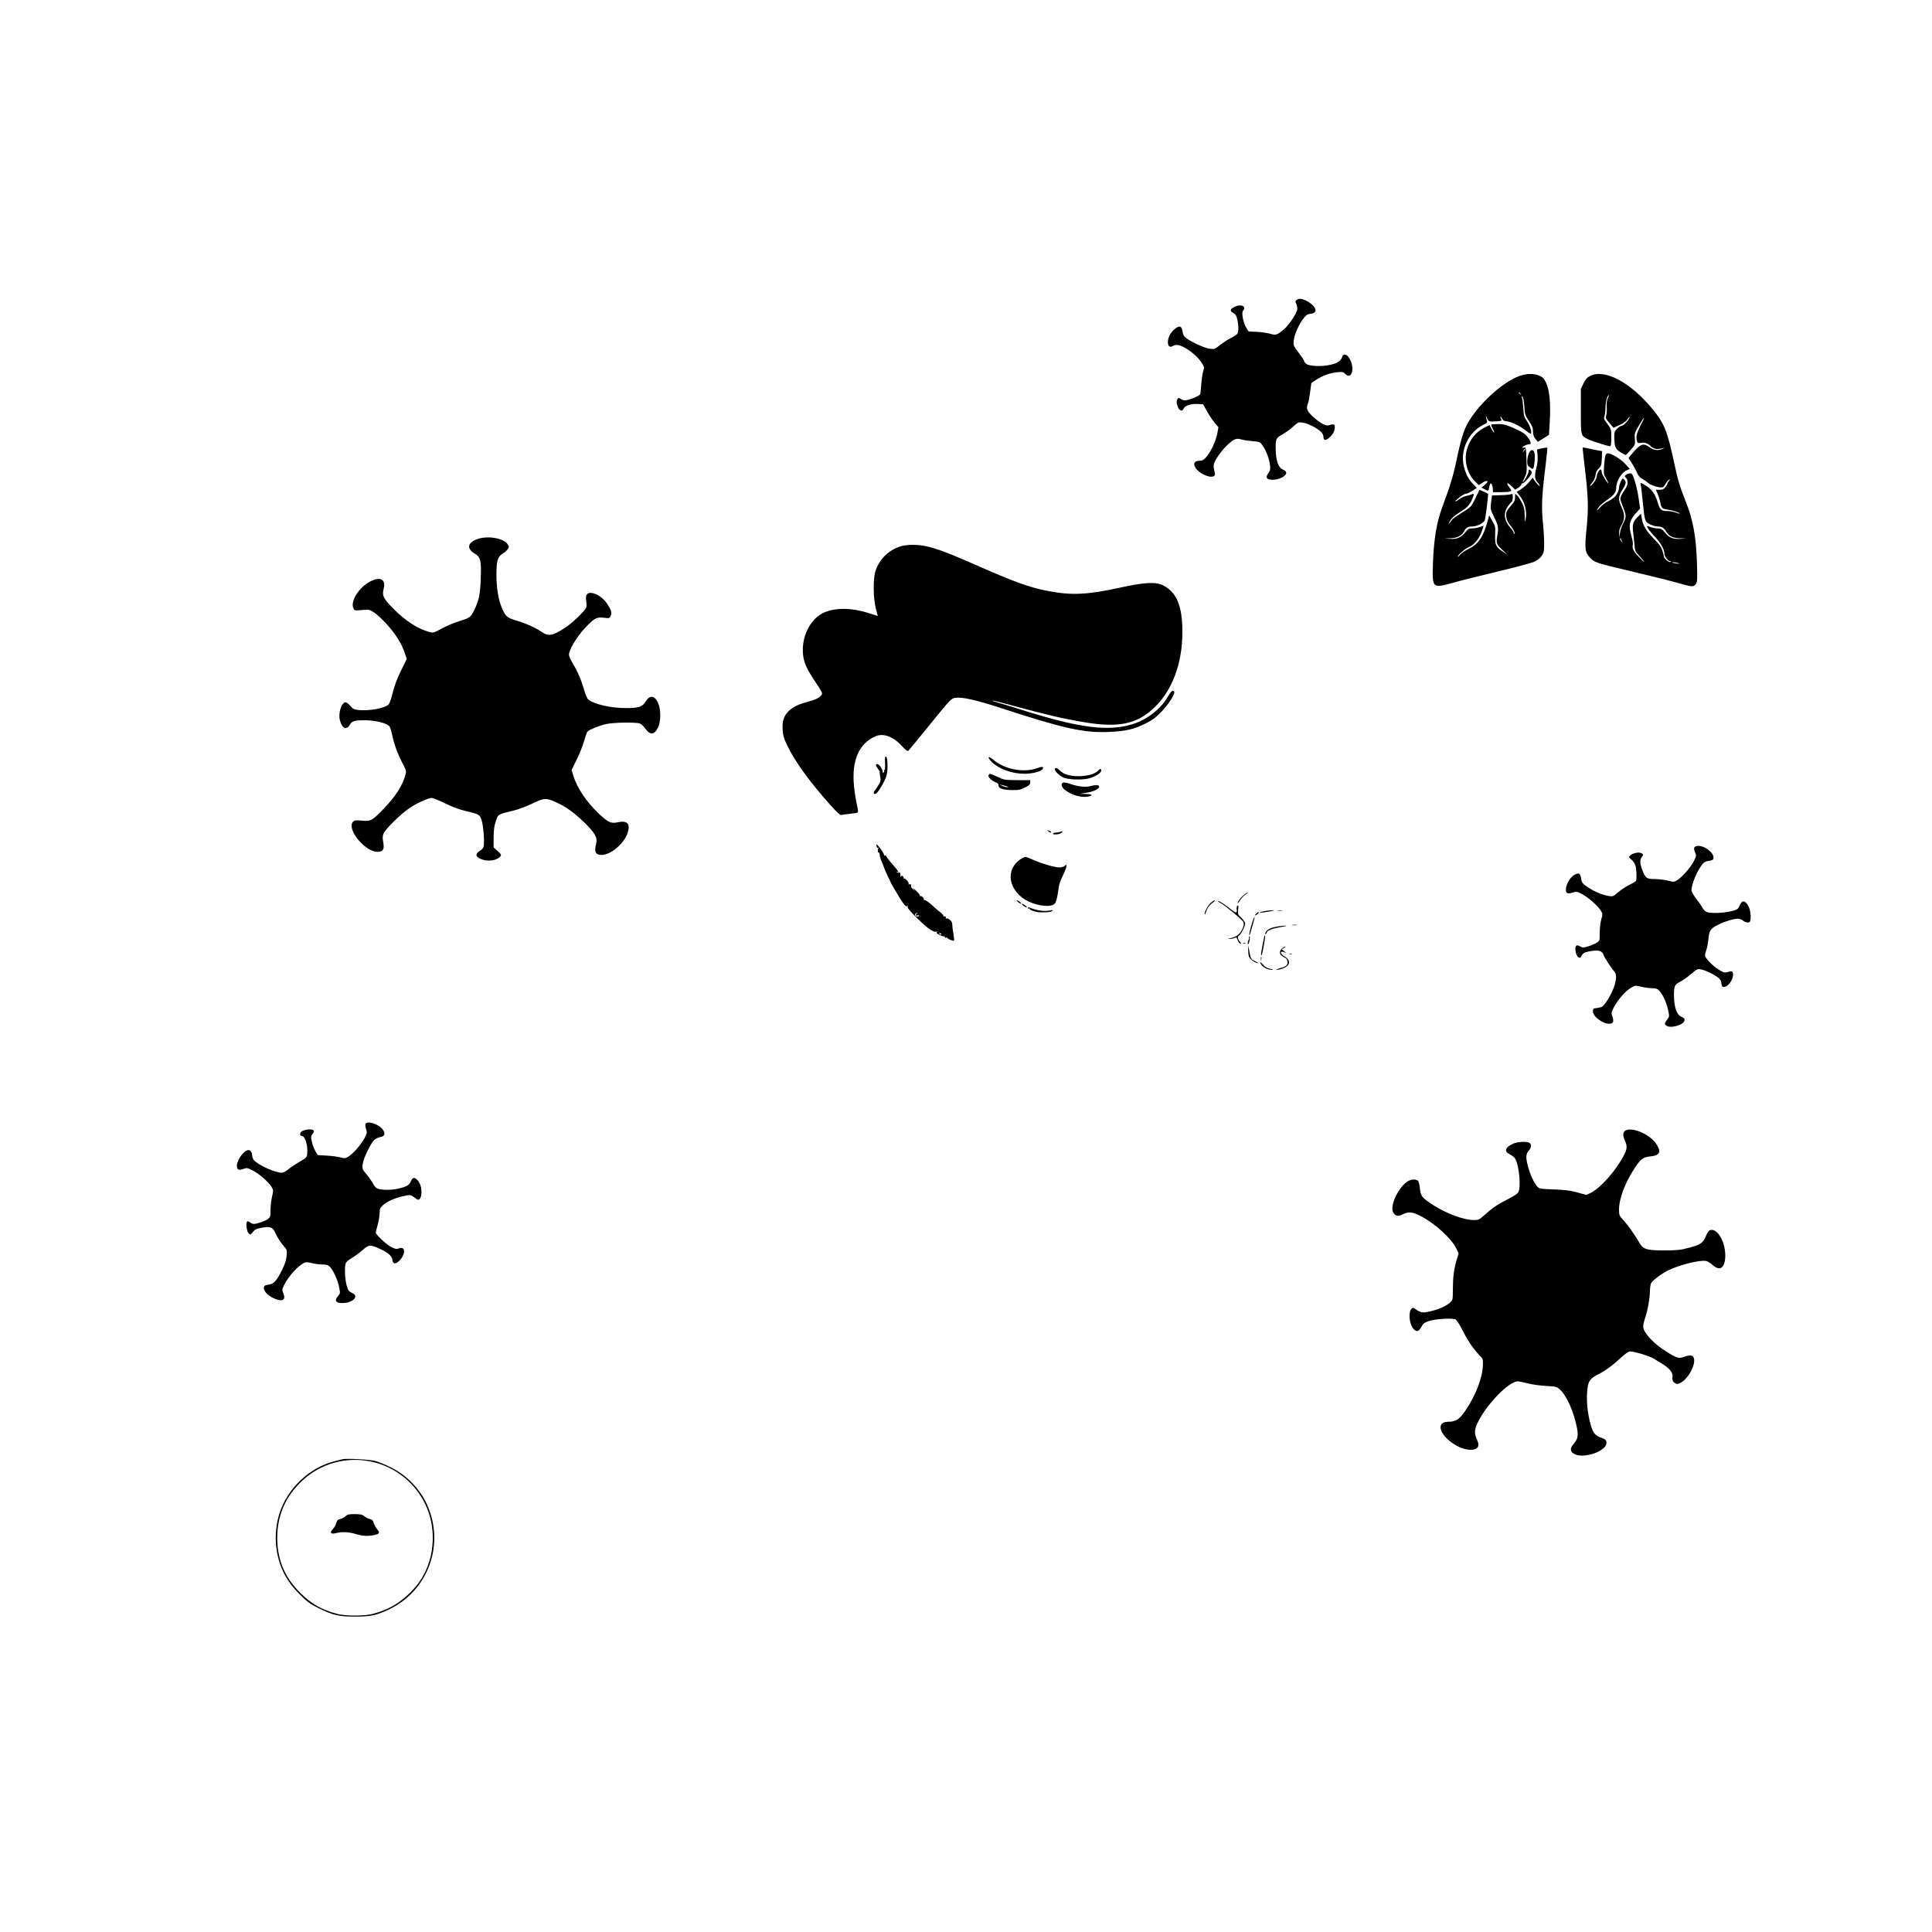 <?xml version="1.0" standalone="no"?>
<!DOCTYPE svg PUBLIC "-//W3C//DTD SVG 20010904//EN"
 "http://www.w3.org/TR/2001/REC-SVG-20010904/DTD/svg10.dtd">
<svg version="1.0" xmlns="http://www.w3.org/2000/svg"
 width="2000pt" height="2000pt" viewBox="0 0 2000 2000"
 preserveAspectRatio="xMidYMid meet">

<g transform="translate(0,2000) scale(0.1,-0.1)"
fill="#000000" stroke="none">
<path d="M13425 16897 c-17 -13 -18 -18 -7 -41 7 -15 12 -39 12 -54 0 -37 -90
-172 -143 -215 -70 -57 -80 -60 -142 -41 -31 8 -91 17 -133 19 -42 1 -80 3
-84 4 -4 0 -19 24 -34 52 -29 57 -43 152 -25 163 6 4 11 16 11 26 0 36 -64 38
-117 4 -31 -19 -29 -36 6 -55 23 -13 31 -28 40 -68 16 -78 14 -135 -6 -153
-10 -9 -40 -27 -68 -41 -27 -14 -76 -45 -107 -70 -56 -44 -57 -44 -110 -36
-56 9 -193 72 -242 112 -21 17 -31 35 -35 68 -8 57 -34 63 -84 20 -43 -38 -67
-87 -67 -135 0 -41 21 -56 51 -38 32 20 73 13 135 -24 71 -43 127 -94 165
-152 27 -42 27 -45 13 -90 -7 -26 -16 -87 -19 -136 -3 -49 -8 -93 -11 -98 -9
-14 -80 -47 -125 -57 -35 -8 -48 -7 -71 7 -25 15 -30 15 -38 2 -14 -21 -12
-45 4 -85 17 -41 46 -46 61 -12 13 29 75 49 144 45 l56 -3 38 -70 c21 -38 57
-92 79 -119 l41 -48 -12 -67 c-14 -77 -70 -195 -117 -246 -25 -27 -39 -35 -67
-35 -103 0 -48 -114 76 -156 60 -20 93 -6 82 34 -18 74 -17 86 22 151 44 75
138 172 183 191 24 10 40 10 69 1 21 -6 73 -14 116 -18 76 -6 78 -7 106 -46
36 -50 69 -138 76 -203 5 -43 2 -56 -17 -82 -13 -17 -20 -37 -17 -46 15 -37
132 -27 182 17 32 27 26 48 -18 68 -45 20 -70 94 -71 215 -1 104 2 109 77 152
29 16 76 51 105 77 50 45 54 47 97 40 53 -7 148 -55 188 -93 16 -16 27 -36 27
-53 0 -44 27 -44 70 -1 25 24 41 51 45 76 10 49 -3 62 -46 47 -27 -9 -39 -8
-78 12 -25 12 -72 47 -103 77 -61 59 -69 81 -47 137 6 15 16 69 22 118 l12 90
48 32 c64 43 150 74 222 80 52 5 63 2 79 -16 38 -42 76 -17 76 52 0 70 -43
147 -81 147 -10 0 -21 -10 -24 -22 -13 -43 -45 -66 -117 -83 -91 -23 -228 -17
-258 10 -11 10 -20 23 -20 29 0 6 -25 44 -56 85 -56 73 -56 74 -51 129 7 63
58 175 107 234 23 28 39 38 67 40 75 6 66 67 -19 120 -55 35 -97 44 -123 25z"/>
<path d="M15724 16106 c-153 -57 -368 -243 -493 -427 -71 -105 -97 -179 -151
-433 -37 -176 -70 -283 -149 -494 -59 -159 -88 -331 -97 -582 -9 -261 -8 -262
207 -203 79 23 290 75 469 118 179 43 348 88 375 101 31 15 60 38 75 60 22 33
25 48 25 128 0 50 -6 154 -14 231 -15 155 -10 269 30 587 11 93 19 171 16 174
-2 2 -27 -1 -55 -7 l-51 -12 6 -61 c3 -40 0 -82 -11 -122 -22 -87 -21 -121 9
-156 14 -16 25 -34 25 -40 0 -5 -16 9 -35 32 -19 23 -35 47 -35 52 0 6 -16
-10 -35 -35 -19 -25 -57 -60 -84 -77 l-50 -33 29 -36 c55 -68 80 -167 63 -246
-8 -36 -9 -31 -9 36 -1 63 -6 87 -27 131 -15 30 -37 64 -49 76 l-23 21 -1 -39
c-1 -32 -10 -49 -42 -84 -23 -25 -44 -56 -48 -70 -10 -43 5 -92 41 -136 35
-42 51 -77 41 -87 -3 -4 -6 1 -6 10 0 9 -16 34 -35 55 -65 73 -74 152 -26 220
16 22 34 43 40 47 6 3 11 24 11 47 0 35 -2 39 -17 32 -10 -4 -58 -9 -108 -10
l-90 -3 -9 -71 c-9 -70 -8 -73 27 -144 47 -93 52 -121 37 -200 -14 -77 -9 -92
58 -154 l47 -44 -48 32 c-73 48 -83 69 -79 173 3 84 1 91 -30 145 l-32 57 -14
-50 c-45 -170 -97 -249 -199 -297 -35 -17 -75 -44 -88 -60 -14 -16 -25 -26
-25 -21 0 17 75 82 111 97 66 27 122 102 149 197 l8 27 -40 -14 c-22 -8 -58
-14 -79 -14 -33 0 -43 -6 -74 -45 -43 -52 -85 -68 -160 -63 l-50 4 60 2 c70 2
116 26 140 71 18 37 43 51 87 51 49 1 116 35 128 64 5 14 15 82 23 150 l13
124 -44 21 c-24 12 -46 21 -47 19 -1 -2 -19 -37 -38 -78 -46 -97 -48 -99 -147
-160 -47 -29 -90 -59 -96 -68 -7 -10 -20 -26 -29 -37 -15 -19 -15 -18 -1 10
18 37 45 63 116 108 70 44 94 70 120 130 23 53 22 64 -7 49 -10 -5 -34 -12
-54 -16 -21 -4 -48 -15 -60 -25 -47 -36 -75 -44 -35 -10 47 41 76 58 97 59 8
0 36 13 61 29 l46 30 -39 41 c-48 50 -75 101 -95 182 -42 164 48 356 201 430
33 16 44 26 39 38 -4 8 -8 26 -10 40 -3 20 -2 21 4 5 18 -49 24 -52 94 -47 63
4 67 5 57 24 -6 11 -9 22 -6 24 2 2 10 -7 17 -21 9 -17 22 -25 39 -25 41 -1
137 -44 195 -89 29 -23 56 -41 61 -41 19 0 -6 86 -37 129 -30 42 -34 54 -39
136 -3 50 -9 99 -14 110 -6 16 -6 18 6 7 8 -7 15 -45 19 -100 5 -82 8 -91 48
-151 34 -51 42 -72 42 -110 1 -33 7 -54 25 -75 l24 -30 58 36 58 36 8 139 c11
180 -2 323 -37 398 -21 46 -33 59 -68 75 -58 26 -137 25 -214 -4z m17 -183
c13 -16 12 -17 -3 -4 -17 13 -22 21 -14 21 2 0 10 -8 17 -17z"/>
<path d="M16463 16109 c-34 -16 -48 -33 -70 -77 l-28 -57 0 -231 c0 -261 -2
-254 79 -293 39 -19 205 -71 226 -71 6 0 10 37 10 89 0 93 3 85 -65 177 -12
17 -13 27 -5 48 5 15 10 54 10 87 0 53 20 129 34 129 3 0 -2 -17 -11 -37 -10
-24 -13 -55 -10 -87 2 -27 0 -65 -5 -83 -8 -30 -6 -37 33 -82 l42 -49 61 27
c40 18 69 39 84 61 12 18 22 29 22 24 0 -25 -64 -93 -88 -94 -8 0 -27 -13 -43
-29 -24 -25 -29 -37 -28 -78 1 -107 10 -130 62 -163 26 -16 51 -30 55 -30 4 0
28 24 54 54 46 52 46 53 42 112 -5 57 -3 62 45 144 61 102 66 96 11 -11 -39
-76 -46 -110 -34 -156 6 -20 11 -22 44 -17 27 5 47 1 69 -12 17 -10 31 -21 31
-25 0 -4 14 -12 30 -19 28 -12 54 -10 105 4 11 4 7 0 -10 -8 -49 -24 -92 -20
-140 15 -60 43 -89 35 -160 -44 -30 -34 -55 -65 -55 -68 0 -4 15 -29 34 -57
18 -27 41 -70 52 -95 13 -31 29 -50 53 -63 20 -11 49 -31 66 -46 29 -25 124
-52 150 -42 6 3 19 20 29 39 10 18 26 37 34 40 13 5 13 3 -1 -13 -9 -10 -17
-23 -17 -29 0 -6 -9 -22 -21 -37 -16 -20 -29 -26 -59 -26 l-39 0 19 -42 c10
-24 22 -61 26 -83 11 -64 19 -72 76 -80 50 -7 133 -34 126 -41 -2 -2 -22 3
-43 11 -22 8 -59 14 -83 15 -65 0 -79 12 -101 88 -26 85 -57 131 -117 171 -52
34 -69 39 -60 16 3 -8 13 -86 21 -173 22 -213 22 -213 75 -239 24 -13 59 -23
78 -23 45 0 66 -13 92 -55 29 -47 66 -65 142 -67 l63 -2 -55 -4 c-79 -5 -119
10 -163 63 -33 40 -43 45 -78 45 -22 0 -55 7 -74 14 -19 8 -35 13 -35 10 0
-16 30 -56 82 -111 62 -65 97 -129 98 -176 0 -28 39 -77 61 -77 7 0 10 -3 7
-6 -13 -13 -68 27 -73 54 -19 89 -28 106 -106 186 -81 85 -112 138 -124 214
l-7 44 -30 -29 c-50 -47 -61 -79 -53 -147 4 -34 10 -95 14 -137 6 -74 8 -78
54 -127 26 -28 47 -54 47 -58 0 -4 -25 19 -55 51 -56 59 -71 89 -62 126 3 11
-3 50 -14 87 -34 119 -23 166 61 257 l28 30 -14 100 c-7 55 -25 137 -40 183
-22 70 -30 82 -48 82 -12 0 -31 -6 -41 -14 -19 -14 -19 -15 -2 -33 24 -28 21
-74 -8 -114 -14 -19 -32 -49 -41 -68 -15 -33 -14 -37 15 -112 38 -95 38 -112
5 -175 -15 -27 -30 -71 -34 -99 l-7 -50 -2 43 c-1 31 7 57 26 89 34 58 34 111
-1 183 -36 76 -34 114 9 180 39 61 43 81 18 106 -17 16 -18 15 -35 -22 -10
-21 -18 -49 -18 -62 0 -31 -27 -83 -54 -105 -11 -9 -40 -27 -64 -39 -24 -12
-59 -39 -78 -60 -38 -43 -45 -41 -13 3 11 16 47 47 79 69 71 48 100 83 100
121 0 77 54 168 113 192 l29 12 -40 45 c-41 47 -128 104 -174 115 -36 9 -44
-9 -52 -121 -6 -85 -5 -94 19 -135 37 -65 30 -72 -10 -9 -19 30 -35 64 -35 77
0 13 -4 23 -9 23 -16 0 -41 -43 -41 -71 0 -16 -14 -44 -35 -69 -19 -23 -35
-37 -35 -32 0 6 12 24 26 41 16 19 28 48 31 74 3 29 13 49 33 67 25 23 28 33
32 102 l3 78 -35 6 c-19 3 -64 12 -99 20 -35 8 -65 13 -67 11 -2 -1 8 -92 21
-202 37 -311 40 -424 20 -626 -23 -221 -18 -259 38 -315 50 -50 52 -50 477
-151 173 -41 368 -90 433 -109 143 -41 161 -42 183 -9 15 23 16 49 11 213 -9
281 -41 454 -119 647 -54 134 -82 225 -113 375 -75 352 -105 427 -233 581
-225 272 -490 412 -639 338z m326 -1709 c11 -24 11 -24 -3 -6 -9 11 -16 24
-16 30 0 12 5 7 19 -24z m586 -230 c14 -7 8 -8 -20 -3 -22 3 -42 7 -44 9 -9 8
45 2 64 -6z"/>
<path d="M15437 15604 c-3 -3 4 -21 15 -40 11 -19 18 -37 15 -40 -3 -3 -15 13
-27 35 l-20 41 -43 -21 c-100 -51 -161 -125 -192 -233 -32 -111 4 -252 85
-331 l38 -37 40 26 c53 33 69 15 22 -24 l-34 -28 32 -16 c41 -21 40 -21 48 19
3 19 10 37 14 40 11 7 23 -24 24 -60 l1 -30 80 0 c44 0 88 3 98 7 17 7 16 11
-9 43 -37 49 -22 57 24 12 l37 -36 33 20 c17 12 32 28 32 36 0 8 4 12 9 9 9
-6 72 58 91 94 9 16 9 25 -1 36 -17 20 -26 17 -26 -9 0 -20 -48 -107 -59 -107
-2 0 6 21 19 48 22 44 24 56 19 180 -4 125 -5 133 -23 129 -10 -3 -19 -2 -19
2 0 9 46 31 65 31 27 0 27 22 -2 62 -31 47 -64 68 -173 115 -59 26 -88 33
-141 33 -36 0 -68 -3 -72 -6z m339 -272 c-17 -16 -18 -16 -5 5 7 12 15 20 18
17 3 -2 -3 -12 -13 -22z"/>
<path d="M15825 15304 c-8 -20 -15 -56 -15 -80 0 -36 5 -46 29 -63 24 -18 30
-18 35 -6 11 30 18 115 12 149 -9 50 -40 49 -61 0z"/>
<path d="M4960 14425 c-118 -34 -138 -101 -45 -156 59 -35 68 -70 62 -248 -5
-173 -19 -238 -70 -341 -36 -72 -42 -76 -167 -115 -47 -15 -123 -47 -169 -73
-83 -44 -86 -45 -130 -33 -115 31 -244 114 -368 239 -104 105 -120 137 -101
209 21 84 -23 121 -108 88 -132 -50 -246 -216 -204 -295 11 -21 16 -22 88 -15
75 6 78 5 124 -25 52 -34 147 -132 207 -213 52 -70 87 -135 111 -208 l21 -60
-60 -122 c-40 -82 -68 -156 -85 -225 -13 -57 -32 -112 -42 -123 -36 -40 -197
-70 -313 -59 -47 5 -58 11 -85 43 -17 20 -38 37 -47 37 -44 0 -80 -112 -60
-187 24 -87 68 -105 104 -43 23 38 50 45 164 44 112 -2 226 -33 247 -67 7 -12
19 -51 26 -87 16 -84 57 -197 108 -293 37 -70 39 -80 30 -114 -33 -119 -100
-224 -228 -357 -119 -123 -132 -130 -225 -121 -60 5 -75 4 -89 -10 -76 -76
131 -324 261 -313 51 4 63 29 50 102 -8 42 -7 62 4 88 19 46 180 204 267 262
81 54 194 105 231 106 13 0 74 -25 135 -55 63 -31 148 -64 196 -75 164 -40
162 -39 184 -95 19 -52 34 -231 22 -279 -3 -14 -19 -33 -36 -42 -53 -32 -50
-64 11 -88 70 -28 162 -15 198 28 13 16 10 21 -27 56 l-42 38 0 103 c1 80 6
119 23 169 25 73 16 68 187 110 47 11 132 43 189 71 122 60 149 61 254 11 98
-45 182 -106 284 -205 113 -109 140 -158 124 -222 -21 -85 -6 -115 57 -115 99
1 238 121 272 237 26 87 -9 121 -104 101 -72 -16 -100 -2 -201 93 -127 121
-220 261 -261 391 l-17 57 51 103 c28 57 63 143 77 192 14 49 30 95 35 101 17
21 127 65 197 80 78 17 309 20 347 5 14 -5 38 -27 53 -49 52 -74 97 -71 135 8
30 63 31 186 1 253 -36 80 -85 87 -129 16 -36 -56 -72 -68 -204 -68 -155 0
-332 40 -389 88 -13 10 -31 53 -46 107 -29 99 -67 188 -120 275 -19 32 -35 69
-35 83 0 50 80 184 163 273 100 106 121 118 198 109 56 -7 59 -6 70 18 15 32
8 60 -30 118 -33 53 -85 96 -137 114 -69 23 -99 -5 -85 -81 4 -22 4 -50 0 -62
-14 -37 -150 -167 -224 -214 -128 -81 -168 -88 -240 -38 -61 42 -161 87 -259
116 -93 28 -108 39 -142 111 -42 89 -65 219 -65 365 1 148 12 185 68 219 19
12 41 32 50 45 14 22 14 26 -2 50 -38 59 -188 89 -295 59z"/>
<path d="M9312 14341 c-119 -41 -208 -132 -249 -251 -26 -79 -24 -286 4 -391
l20 -76 -89 29 c-182 58 -351 60 -472 5 -181 -83 -271 -362 -179 -558 16 -36
60 -109 96 -162 37 -54 67 -104 67 -113 0 -31 -46 -61 -129 -83 -113 -31 -162
-53 -210 -96 -56 -51 -75 -106 -69 -200 4 -63 12 -90 52 -171 78 -162 236
-378 446 -612 75 -83 97 -102 114 -98 11 3 51 8 87 12 37 4 72 9 77 13 7 4 4
33 -8 84 -10 43 -23 126 -29 185 -27 267 49 445 222 520 80 35 182 -2 270 -97
42 -46 61 -60 70 -53 7 6 109 130 227 276 210 258 216 265 258 272 72 11 214
-21 487 -110 644 -210 846 -254 1105 -243 174 8 253 26 370 83 77 38 109 61
170 123 73 74 148 190 135 211 -13 21 -31 7 -65 -51 -73 -128 -211 -236 -361
-284 -256 -81 -555 -42 -1163 150 -116 36 -230 71 -253 77 -24 6 -42 13 -39
15 2 3 96 -20 208 -51 370 -100 509 -133 740 -172 353 -60 545 -21 722 146
191 180 296 460 296 788 0 266 -58 408 -195 480 -80 41 -187 36 -450 -21 -337
-74 -502 -82 -745 -35 -192 36 -352 94 -775 281 -359 158 -483 197 -630 197
-51 -1 -99 -7 -133 -19z"/>
<path d="M9162 12097 c2 -44 -1 -73 -6 -69 -5 3 -7 -1 -4 -10 4 -8 0 -15 -8
-15 -7 0 -11 4 -8 9 8 12 -35 78 -50 78 -25 0 -25 -13 1 -46 14 -19 23 -34 20
-34 -2 0 0 -21 4 -47 8 -40 6 -52 -16 -89 -14 -23 -32 -50 -41 -59 -19 -18 -5
-43 16 -30 25 16 98 143 108 190 16 67 11 187 -6 193 -11 3 -13 -12 -10 -71z"/>
<path d="M10235 12160 c-4 -6 11 -28 33 -50 77 -72 210 -120 337 -120 77 0
165 21 185 45 22 27 1 34 -47 15 -143 -53 -342 -16 -460 85 -26 22 -44 31 -48
25z"/>
<path d="M10920 12036 c0 -19 41 -61 81 -82 50 -26 212 -32 281 -9 67 21 118
55 118 78 0 22 -13 22 -35 -3 -29 -32 -112 -55 -200 -55 -91 0 -158 21 -195
60 -26 27 -50 33 -50 11z"/>
<path d="M10233 11973 c-7 -18 32 -54 79 -74 19 -8 27 -18 25 -31 -3 -29 50
-46 144 -47 63 -1 84 3 130 27 43 21 54 32 54 51 l0 25 -135 0 c-131 1 -137 2
-204 34 -79 37 -84 38 -93 15z m172 -108 c30 -8 40 -14 25 -14 -14 0 -38 6
-55 14 -39 17 -32 17 30 0z"/>
<path d="M10997 11893 c-15 -14 -5 -43 22 -66 67 -56 170 -87 245 -73 57 11
42 26 -26 27 l-63 1 64 10 c78 11 144 42 139 66 -4 19 -29 20 -96 3 -47 -12
-126 -3 -203 24 -45 16 -72 19 -82 8z"/>
<path d="M10852 11395 c9 -10 21 -16 28 -13 7 2 -1 10 -16 17 -27 12 -28 11
-12 -4z"/>
<path d="M10975 11389 c-11 -4 -32 -8 -47 -8 -16 -1 -28 -6 -28 -11 0 -14 64
-9 86 7 22 16 16 23 -11 12z"/>
<path d="M9073 11247 c4 -10 7 -21 7 -23 0 -3 6 -2 13 2 9 5 9 4 1 -5 -12 -13
-7 -54 5 -47 3 2 7 -8 7 -22 1 -15 9 -45 19 -67 10 -22 19 -42 19 -45 4 -17
51 -127 60 -139 5 -7 11 -18 12 -25 1 -6 19 -40 40 -75 22 -35 47 -78 57 -95
41 -69 69 -99 79 -85 7 11 8 9 4 -4 -5 -14 17 -42 87 -111 113 -113 179 -160
210 -151 16 5 18 4 8 -3 -11 -8 -5 -15 26 -31 22 -11 43 -17 47 -14 3 4 6 1 6
-6 0 -8 6 -11 16 -7 8 3 13 2 10 -2 -5 -9 62 -37 70 -29 3 2 0 33 -6 68 -7 35
-12 79 -12 97 -1 24 -9 38 -28 52 -15 11 -30 16 -34 12 -4 -4 -6 0 -4 8 2 9
-4 14 -14 14 -10 -1 -16 2 -13 6 3 5 -14 23 -37 41 -24 19 -45 36 -48 39 -40
42 -103 89 -112 84 -6 -4 -8 -3 -5 3 8 13 -27 46 -38 36 -4 -5 -5 -3 -2 3 3 6
-15 31 -41 55 -25 24 -38 33 -27 19 l20 -25 -22 19 c-12 10 -22 21 -21 25 2
22 -4 32 -18 27 -9 -3 -12 -2 -8 5 7 13 -33 59 -50 55 -6 -2 -7 -1 -3 2 4 2 2
10 -4 18 -10 12 -14 12 -21 2 -7 -10 -8 -10 -7 2 3 31 -1 42 -16 37 -8 -4 -17
-1 -21 5 -4 7 -3 8 4 4 26 -16 9 11 -46 73 -32 36 -61 74 -65 84 -4 11 -12 15
-19 11 -7 -4 -10 -4 -6 1 7 8 -44 86 -71 108 -12 10 -14 9 -8 -6z m420 -704
c-7 -2 -13 -9 -13 -15 0 -6 7 -8 15 -5 8 4 16 3 19 -1 3 -4 -4 -8 -14 -9 -11
-1 -22 2 -25 8 -8 12 3 29 18 28 9 0 9 -2 0 -6z m252 -213 c3 -6 -1 -7 -9 -4
-18 7 -21 14 -7 14 6 0 13 -4 16 -10z"/>
<path d="M17565 11242 c-31 -7 -35 -22 -18 -64 15 -37 14 -40 -13 -93 -32 -64
-119 -164 -170 -195 -34 -22 -36 -22 -99 -6 -35 9 -96 16 -135 16 -83 0 -97
10 -129 94 -25 67 -27 105 -6 132 20 26 19 33 -9 44 -29 11 -88 -3 -112 -27
-15 -15 -14 -19 15 -42 17 -14 36 -42 41 -61 12 -41 15 -143 5 -159 -3 -7 -35
-25 -70 -42 -34 -17 -86 -51 -114 -76 -48 -42 -55 -45 -93 -39 -67 11 -147 43
-214 87 -63 41 -69 48 -78 103 -8 43 -20 51 -56 36 -51 -21 -100 -100 -100
-162 0 -37 20 -44 72 -27 38 12 43 11 96 -17 64 -34 162 -120 193 -170 21 -34
21 -37 5 -93 -9 -31 -16 -94 -16 -139 0 -82 0 -82 -32 -102 -18 -11 -58 -28
-88 -37 -51 -15 -57 -15 -84 1 -42 24 -56 3 -43 -66 5 -21 16 -42 27 -48 16
-9 22 -6 34 19 13 23 26 31 66 40 76 16 124 14 143 -7 10 -10 17 -22 17 -27 0
-14 88 -150 109 -169 28 -26 27 -83 -3 -169 -31 -85 -101 -195 -130 -203 -29
-7 -58 -12 -73 -13 -8 -1 -13 -14 -13 -31 0 -59 122 -142 185 -126 28 7 32 30
14 81 -11 28 -8 38 20 92 41 77 120 166 176 198 42 25 43 25 106 10 35 -8 86
-15 112 -15 37 0 53 -5 72 -24 35 -35 74 -118 92 -197 15 -68 15 -72 -4 -97
-32 -45 -34 -50 -17 -66 37 -38 185 2 192 51 3 17 -5 26 -32 37 -49 21 -76 98
-77 220 -1 96 7 114 61 141 27 13 78 50 115 81 61 52 68 56 103 49 48 -9 151
-59 185 -91 18 -16 27 -35 27 -55 0 -37 22 -47 56 -25 35 23 64 75 64 113 0
40 -8 45 -53 31 -33 -10 -41 -8 -93 23 -63 38 -144 122 -144 149 0 10 7 37 15
60 8 24 18 75 21 114 8 84 22 105 105 146 58 30 160 60 202 60 13 0 36 -9 50
-20 28 -22 62 -26 73 -9 12 19 7 103 -8 139 -31 74 -71 90 -93 37 -8 -19 -20
-39 -27 -45 -43 -35 -258 -57 -321 -33 -14 6 -34 25 -43 43 -9 18 -39 61 -65
95 -27 35 -49 73 -49 85 0 65 58 203 113 272 18 22 35 31 68 35 35 5 45 10 47
28 8 57 -105 139 -173 125z"/>
<path d="M10575 11112 c-141 -86 -151 -255 -23 -379 53 -51 130 -88 218 -104
82 -14 135 -6 155 24 8 13 19 56 25 96 14 101 19 116 57 196 18 38 33 78 33
89 0 18 -1 18 -18 3 -10 -10 -35 -17 -54 -17 -47 0 -191 42 -275 80 -77 35
-79 35 -118 12z"/>
<path d="M12862 10723 c-22 -21 -44 -49 -47 -63 -5 -18 1 -13 19 16 14 23 41
51 58 63 18 11 28 21 22 21 -6 0 -30 -17 -52 -37z"/>
<path d="M10541 10661 c13 -11 26 -17 29 -14 6 6 -30 33 -43 33 -5 0 1 -9 14
-19z"/>
<path d="M12526 10646 c-31 -32 -64 -101 -54 -112 3 -2 10 13 16 33 11 37 37
69 77 98 11 8 15 15 8 15 -7 0 -28 -15 -47 -34z"/>
<path d="M12610 10672 c0 -5 10 -13 23 -19 40 -19 227 -173 238 -197 9 -18 6
-34 -10 -73 -24 -53 -60 -82 -121 -94 -32 -6 -32 -7 -7 -8 16 0 37 4 48 9 15
9 20 7 25 -7 10 -31 20 -47 35 -51 11 -4 10 -1 -2 14 -25 29 -32 61 -15 67 19
7 66 99 66 127 0 12 -18 38 -39 58 -38 36 -39 39 -34 86 5 38 3 47 -6 41 -8
-4 -11 -20 -9 -37 7 -42 -7 -44 -55 -5 -64 52 -137 99 -137 89z"/>
<path d="M10580 10642 c0 -6 11 -17 25 -26 14 -9 25 -13 25 -9 -1 12 -50 46
-50 35z"/>
<path d="M10640 10600 c0 -6 5 -8 10 -5 6 3 10 2 10 -4 0 -9 9 -13 62 -29 42
-12 157 -7 170 7 11 11 8 12 -17 7 -61 -14 -140 -3 -217 29 -11 4 -18 3 -18
-5z"/>
<path d="M13102 10570 c-29 -4 -56 -11 -60 -15 -7 -7 68 2 128 15 46 11 4 10
-68 0z"/>
<path d="M13228 10573 c12 -2 32 -2 45 0 12 2 2 4 -23 4 -25 0 -35 -2 -22 -4z"/>
<path d="M13006 10544 c-22 -21 -20 -27 4 -12 11 7 20 16 20 20 0 12 -7 10
-24 -8z"/>
<path d="M12962 10448 c-24 -79 -35 -128 -28 -128 3 0 10 19 16 43 6 23 18 64
26 91 8 26 13 50 10 53 -2 3 -13 -24 -24 -59z"/>
<path d="M13378 10423 c12 -2 32 -2 45 0 12 2 2 4 -23 4 -25 0 -35 -2 -22 -4z"/>
<path d="M13226 10409 c-67 -11 -102 -27 -121 -55 -8 -13 -11 -24 -6 -24 5 0
12 8 15 18 8 22 55 40 154 57 42 7 61 13 42 13 -19 0 -57 -4 -84 -9z"/>
<path d="M13086 10299 c-2 -13 -12 -60 -20 -103 -9 -43 -14 -81 -11 -84 7 -7
12 12 30 112 9 48 14 91 11 93 -3 3 -7 -5 -10 -18z"/>
<path d="M12930 10302 c0 -7 0 -13 1 -14 0 -2 -4 -15 -10 -30 -6 -15 -6 -30
-2 -33 10 -6 26 73 17 82 -3 4 -6 1 -6 -5z"/>
<path d="M12868 10233 c6 -2 18 -2 25 0 6 3 1 5 -13 5 -14 0 -19 -2 -12 -5z"/>
<path d="M12921 10168 c0 -26 3 -58 9 -72 10 -27 64 -66 90 -66 8 0 -4 9 -27
20 -44 20 -47 25 -62 115 l-9 50 -1 -47z"/>
<path d="M13270 10180 c-33 -33 -26 -65 18 -87 30 -14 38 -24 40 -50 4 -36
-11 -48 -88 -69 -25 -7 -37 -13 -26 -13 34 -2 95 21 116 44 27 29 14 68 -35
96 -52 31 -45 64 8 38 15 -7 12 -3 -7 12 l-28 22 23 13 c13 7 18 13 12 14 -7
0 -22 -9 -33 -20z"/>
<path d="M13348 10123 c6 -2 18 -2 25 0 6 3 1 5 -13 5 -14 0 -19 -2 -12 -5z"/>
<path d="M13052 10075 c0 -16 2 -22 5 -12 2 9 2 23 0 30 -3 6 -5 -1 -5 -18z"/>
<path d="M13057 10014 c20 -31 70 -54 110 -53 20 1 15 4 -17 10 -31 6 -53 18
-71 39 -31 37 -46 39 -22 4z"/>
<path d="M3783 8364 c-3 -8 0 -33 7 -54 12 -35 10 -41 -21 -100 -35 -65 -125
-165 -172 -189 -24 -13 -35 -13 -75 -2 -26 7 -89 16 -140 18 l-93 6 -25 42
c-13 24 -30 68 -36 98 -11 50 -10 58 6 76 32 35 14 54 -44 49 -28 -3 -59 -13
-69 -22 -21 -19 -18 -46 5 -46 33 0 64 -106 54 -185 -5 -37 -10 -42 -76 -80
-39 -22 -91 -57 -116 -77 -26 -22 -56 -38 -70 -38 -70 0 -247 80 -290 131 -10
12 -18 34 -18 49 0 35 -24 61 -48 53 -57 -20 -121 -126 -108 -178 7 -28 23
-31 71 -14 28 11 39 9 90 -17 65 -33 164 -118 195 -169 21 -34 21 -37 6 -104
-9 -39 -16 -101 -16 -140 0 -63 -2 -71 -26 -90 -28 -22 -113 -51 -148 -51 -10
0 -27 7 -37 16 -10 9 -23 13 -30 9 -17 -11 -6 -103 15 -123 16 -16 19 -15 44
15 22 27 38 34 94 44 83 15 112 5 135 -48 18 -44 65 -117 101 -155 22 -24 24
-33 19 -87 -3 -42 -17 -86 -45 -143 -57 -116 -87 -150 -143 -157 -36 -5 -45
-10 -47 -28 -5 -34 32 -78 90 -107 95 -47 141 -29 112 43 -15 39 -15 42 6 86
48 98 155 214 221 237 8 3 40 0 69 -8 30 -8 78 -14 108 -14 43 0 57 -5 78 -25
34 -34 80 -136 95 -211 12 -61 12 -63 -14 -93 -44 -52 -13 -79 80 -68 52 6 97
34 101 64 2 16 -7 26 -35 39 -34 17 -40 26 -55 79 -18 66 -23 190 -9 228 5 14
33 37 63 54 29 17 79 54 111 82 66 58 78 59 182 12 83 -38 123 -74 127 -114 4
-45 34 -47 75 -5 65 68 60 150 -7 125 -27 -10 -37 -8 -87 18 -51 28 -153 125
-153 146 0 5 9 42 20 81 11 40 20 95 20 121 0 42 5 53 31 78 43 40 122 76 211
96 83 18 74 19 144 -32 26 -18 48 19 47 78 -1 56 -18 100 -51 130 -24 22 -45
15 -59 -22 -15 -40 -47 -58 -138 -77 -82 -17 -177 -14 -215 6 -11 6 -28 27
-39 48 -10 20 -40 63 -66 94 -46 56 -47 58 -40 109 8 60 82 213 119 248 14 13
43 27 63 30 46 8 55 36 25 79 -40 55 -164 95 -179 56z"/>
<path d="M16833 8300 c-33 -14 -38 -50 -14 -103 27 -60 26 -87 -5 -150 -79
-157 -242 -343 -346 -395 l-46 -22 -93 26 c-74 20 -126 27 -243 31 -143 6
-151 7 -173 31 -32 34 -73 124 -95 206 -25 94 -23 128 7 164 30 36 32 67 6 82
-31 16 -122 11 -166 -9 -85 -38 -98 -79 -35 -111 22 -11 46 -30 54 -43 42 -63
64 -304 32 -352 -9 -13 -56 -44 -105 -68 -106 -53 -155 -86 -239 -161 -58 -52
-67 -56 -111 -56 -111 0 -292 68 -437 163 -103 68 -117 86 -125 162 -3 36 -12
72 -19 80 -16 19 -63 19 -99 1 -99 -52 -201 -264 -157 -330 23 -36 51 -41 97
-17 56 30 99 26 177 -13 150 -75 325 -233 377 -340 l25 -51 -20 -65 c-29 -97
-40 -182 -40 -306 0 -107 -1 -111 -27 -136 -38 -37 -124 -75 -212 -94 -77 -17
-94 -14 -153 28 -70 50 -77 -154 -8 -217 27 -25 51 -15 74 30 18 34 30 43 76
59 67 23 247 34 278 17 12 -6 43 -55 71 -110 52 -106 110 -191 174 -258 38
-39 40 -44 38 -101 -3 -131 -71 -310 -178 -470 -64 -95 -102 -120 -182 -120
-128 -1 -93 -133 62 -233 102 -66 227 -77 248 -23 7 20 4 37 -12 72 -30 67
-27 106 14 187 93 185 319 415 407 415 15 0 62 -9 106 -21 43 -11 128 -23 188
-26 107 -6 110 -7 147 -40 67 -61 142 -231 173 -391 16 -87 10 -118 -34 -169
-41 -47 -38 -81 10 -106 97 -50 330 31 330 115 0 30 -12 41 -60 57 -53 18 -79
49 -100 120 -39 136 -52 278 -35 399 9 64 32 95 98 129 81 40 159 96 241 173
49 45 84 70 99 70 42 0 173 -38 228 -65 28 -15 83 -47 120 -72 73 -48 101 -90
92 -135 -7 -35 28 -72 60 -63 116 34 224 280 129 293 -12 2 -42 -4 -67 -13
-54 -21 -77 -15 -182 51 -134 83 -243 201 -243 262 0 16 9 55 20 88 26 74 50
210 50 283 1 31 6 66 13 79 16 28 106 96 170 128 114 59 341 115 400 100 15
-3 45 -22 66 -41 78 -70 131 -29 131 100 -1 147 -84 284 -158 261 -12 -4 -29
-28 -42 -62 -29 -70 -56 -89 -177 -121 -85 -23 -119 -27 -253 -27 -174 -1
-218 11 -253 69 -67 111 -120 187 -165 236 -50 55 -52 59 -52 116 0 110 57
267 149 410 74 117 96 134 177 142 99 11 115 47 57 133 -62 92 -236 170 -310
138z"/>
<path d="M3545 4894 c-11 -3 -47 -12 -79 -20 -265 -65 -493 -283 -575 -547
-33 -107 -44 -231 -32 -337 25 -201 98 -350 245 -496 79 -79 106 -98 196 -143
149 -72 206 -86 375 -86 162 0 224 13 353 75 406 193 579 673 393 1084 -74
163 -213 307 -375 386 -55 28 -128 57 -161 66 -59 16 -298 28 -340 18z m291
-23 c376 -78 644 -406 644 -788 0 -233 -88 -437 -255 -590 -111 -103 -215
-159 -366 -200 -87 -23 -281 -23 -368 0 -163 44 -265 102 -382 217 -161 159
-239 344 -239 570 0 235 86 431 262 595 189 175 451 248 704 196z"/>
<path d="M3577 4304 c-12 -12 -37 -25 -54 -28 -26 -6 -34 -14 -42 -43 -6 -20
-21 -48 -35 -62 -36 -37 -22 -56 30 -42 59 16 135 13 206 -9 68 -21 130 -25
192 -11 56 13 61 23 31 59 -15 18 -31 47 -36 66 -8 28 -16 36 -42 41 -17 4
-42 17 -55 29 -20 17 -36 21 -98 22 -64 0 -78 -3 -97 -22z"/>
</g>
</svg>
